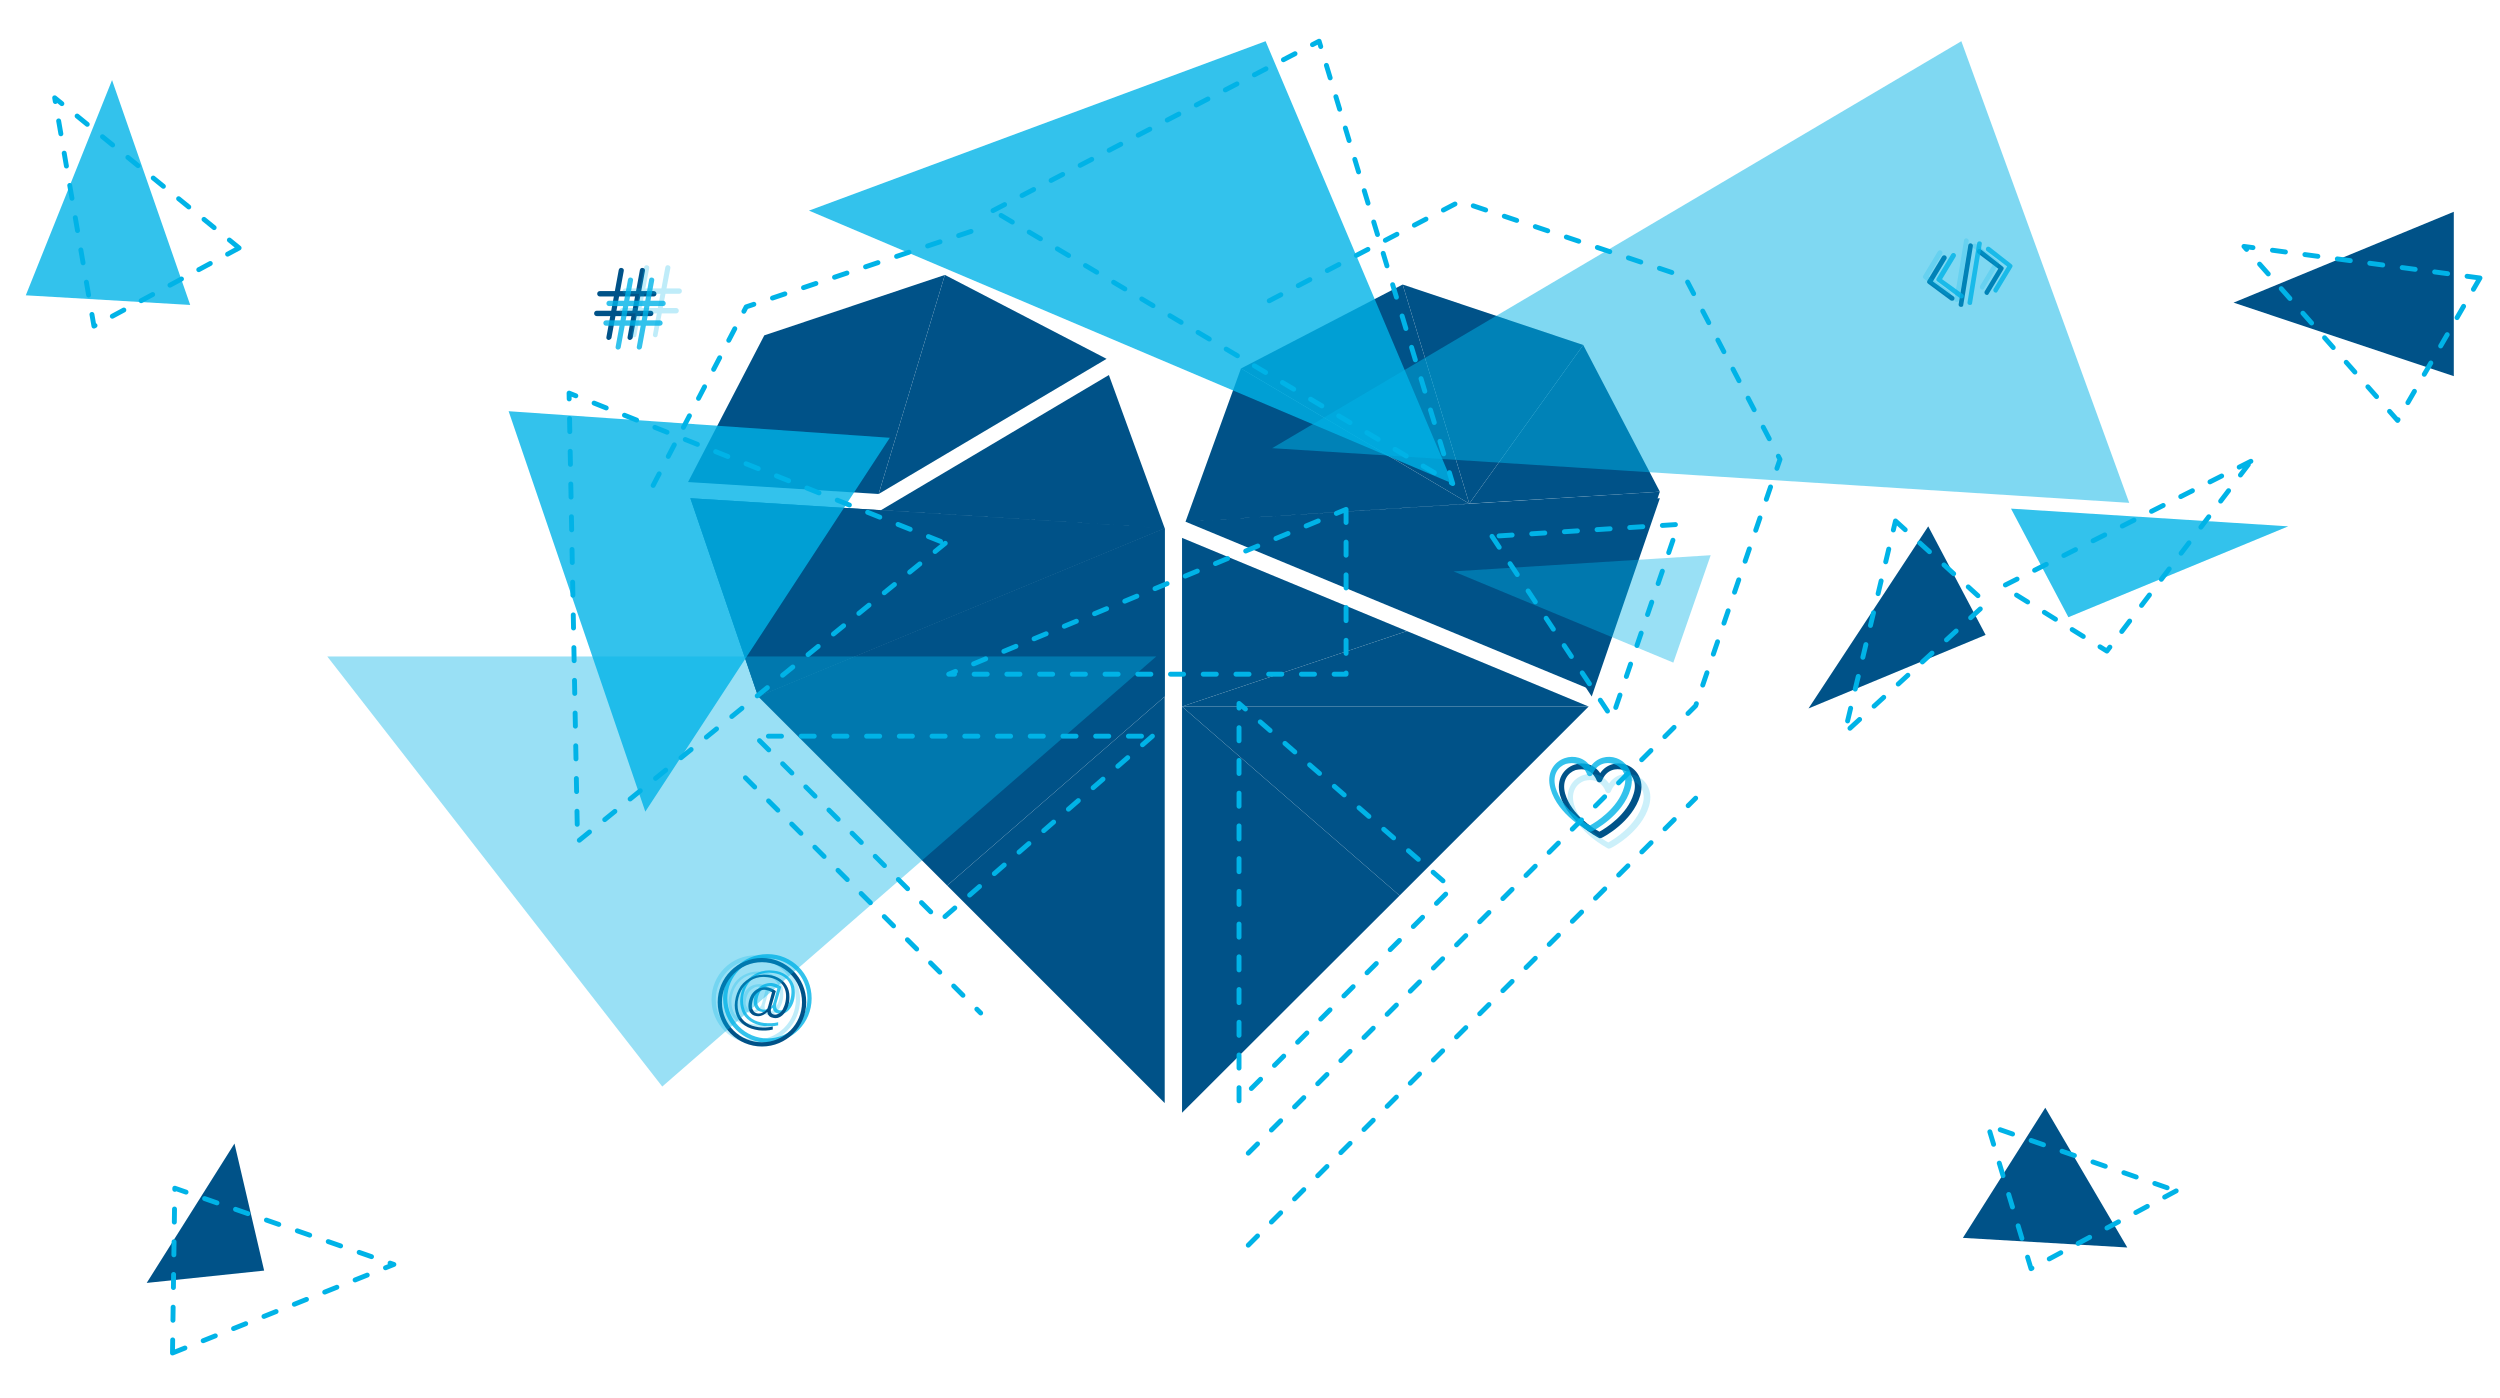<svg id="Layer_1" xmlns="http://www.w3.org/2000/svg" viewBox="0 0 649.3 363.1"><style>.st0{fill:#005288}.st1{opacity:.8}.st2{fill:#00b3e7}.st3{opacity:.2}.st4{opacity:.25}.st5,.st6{opacity:.4;fill:#00b3e7}.st6{opacity:.8}.st7{fill:none;stroke:#00b3e7;stroke-width:1.275;stroke-linecap:round;stroke-linejoin:round;stroke-miterlimit:10;stroke-dasharray:3.4,5.1}</style><path class="st0" d="M431.1 127.7l-123.2 7.8 105.5 43.7zm-108.8-32l59.3 35.1-73.7 4.7z"/><path class="st0" d="M411.2 89.6l-29.6 41.2 49.5-3.1z"/><path class="st0" d="M364.3 73.9l17.3 56.9 29.6-41.2z"/><path class="st0" d="M322.3 95.7l42-21.8 17.3 56.9zm59.3 36.8l31.8 48.4 17.7-51.5zm-74.6 51l56.5 49.1 49.1-49.1z"/><path class="st0" d="M307 289V183.5l56.5 49.1zm0-105.5l58.4-19.6 47.2 19.6z"/><path class="st0" d="M307 139.7v43.8l58.4-19.6zm-127.7-10.3l123.2 7.8-105.6 43.7zm108.7-32l-59.2 35.1 73.7 4.7zm-89.5-10.3l29.7 41.2-49.5-3.1zm46.9-15.7l-17.2 56.9-29.7-41.2z"/><path class="st0" d="M287.4 93.2l-42-21.8-17.2 56.9zm-58.6 39.3l-31.9 48.4-17.6-51.5zm73.7 4.7v43.7H196.9zm0 43.7L246 230l-49.1-49.1z"/><path class="st0" d="M302.5 286.5V180.9L246 230zm0-105.6L244 161.4l-47.1 19.5zm0-43.7v43.7L244 161.4z"/><path class="st0" d="M228.8 132.5l15.2 28.9-47.1 19.5z"/><path class="st0" d="M302.5 137.2l-73.7-4.7 15.2 28.9zM502 73.1l3.5-5.8c.2-.3.1-.7-.2-.9-.3-.2-.7-.1-.9.2l-3.8 6.3c-.2.3-.1.6.2.8l5.8 4.3c.1.1.3.1.5.1s.3-.1.4-.2c.2-.3.2-.7-.1-.9l-5.4-3.9zm12.5-8.3c-.3-.2-.7-.2-.9.1-.2.3-.2.7.1.9l5.3 4-3.5 5.8c-.2.3-.1.7.2.9.1.1.3.1.4.1.2 0 .3-.1.4-.3l3.8-6.3c.2-.3.1-.6-.2-.8l-5.6-4.4zm-2.6-1.6c-.3-.1-.7.2-.7.5L508.7 79c-.1.3.2.7.5.7h.2c.3 0 .5-.2.5-.5l2.5-15.3c.1-.3-.2-.6-.5-.7z"/><g class="st1"><path class="st2" d="M504.4 72.5l3.5-5.8c.2-.3.1-.7-.2-.9-.3-.2-.7-.1-.9.2l-3.8 6.3c-.2.3-.1.6.2.8l5.8 4.3c.1.1.3.1.5.1s.3-.1.4-.2c.2-.3.2-.7-.1-.9l-5.4-3.9zm12.4-8.3c-.3-.2-.7-.2-.9.1-.2.3-.2.7.1.9l5.3 4-3.5 5.8c-.2.3-.1.7.2.9.1.1.3.1.4.1.2 0 .3-.1.4-.3l3.8-6.3c.2-.3.1-.6-.2-.8l-5.6-4.4zm-2.6-1.5c-.3-.1-.7.2-.7.5L511 78.5c-.1.3.2.7.5.7h.2c.3 0 .5-.2.5-.5l2.5-15.3c.1-.3-.1-.7-.5-.7z"/></g><g class="st3"><path class="st2" d="M500.9 71.8l3.5-5.8c.2-.3.1-.7-.2-.9-.3-.2-.7-.1-.9.2l-3.8 6.3c-.2.3-.1.6.2.8l5.8 4.3c.1.1.3.1.5.1s.3-.1.4-.2c.2-.3.2-.7-.1-.9l-5.4-3.9zm12.4-8.4c-.3-.2-.7-.2-.9.1-.2.3-.2.7.1.9l5.3 4-3.5 5.8c-.2.3-.1.7.2.9.1.1.3.1.4.1.2 0 .3-.1.4-.3l3.8-6.3c.2-.3.1-.6-.2-.8l-5.6-4.4zm-2.5-1.5c-.3-.1-.7.2-.7.5l-2.5 15.3c-.1.3.2.7.5.7h.2c.3 0 .5-.2.5-.5l2.5-15.3c.1-.3-.2-.6-.5-.7z"/></g><g class="st4"><path class="st2" d="M196.3 271.1c-6.3 0-11.5-5.1-11.5-11.5s5.1-11.5 11.5-11.5c6.3 0 11.5 5.1 11.5 11.5s-5.2 11.5-11.5 11.5zm0-21.9c-5.8 0-10.4 4.7-10.4 10.4 0 5.8 4.7 10.4 10.4 10.4 5.8 0 10.4-4.7 10.4-10.4s-4.6-10.4-10.4-10.4z"/><path class="st2" d="M199.1 266.6c-1.2.3-2.4.3-3.6.2-1.4-.2-2.7-.6-3.7-1.3-1-.7-1.7-1.5-2.1-2.6-.4-1.1-.6-2.3-.4-3.6.2-1.5.7-2.8 1.5-4 .8-1.1 1.9-1.9 3.1-2.4 1.2-.5 2.6-.7 4-.5 1.3.1 2.3.5 3.2 1.1.9.6 1.5 1.4 1.9 2.3.4.9.5 2 .4 3.2-.1 1-.4 1.9-.8 2.6-.4.7-.9 1.3-1.4 1.6-.6.4-1.2.5-1.8.4-.5-.1-.9-.2-1.2-.5-.3-.3-.5-.7-.5-1.1-.4.4-.8.7-1.3.9-.5.2-1 .3-1.5.2-.8-.1-1.3-.4-1.7-1-.4-.6-.5-1.3-.4-2.2.1-.9.4-1.7.8-2.4.5-.7 1-1.2 1.7-1.5.7-.3 1.4-.4 2.1-.4.9.1 1.7.4 2.5 1l-1.2 4.1c-.1.2-.1.4-.1.6-.1.9.2 1.3.9 1.4.5.1.9-.1 1.4-.4.4-.3.8-.8 1-1.4.3-.6.5-1.3.6-2.1.2-1.6-.1-2.9-1-4-.9-1-2.1-1.6-3.8-1.8-1.4-.2-2.6 0-3.7.5s-2 1.3-2.7 2.3c-.7 1-1.1 2.2-1.3 3.5-.1 1.2 0 2.3.4 3.3.4.9 1 1.7 1.9 2.3.9.6 1.9.9 3.2 1.1 1.2.1 2.4.1 3.6-.2v.8zm-4-4.2c.5.1 1 0 1.5-.3.5-.2.9-.6 1.2-1.1 0-.1 0-.3.1-.4l1-3.7c-.5-.3-1.1-.5-1.6-.6-.6-.1-1.2 0-1.7.4-.5.3-1 .7-1.3 1.3-.3.6-.5 1.2-.6 2-.1.7 0 1.2.3 1.6.2.6.6.8 1.1.8z"/></g><g class="st1"><path class="st2" d="M199.3 270.8c-6.3 0-11.5-5.1-11.5-11.5 0-6.3 5.1-11.5 11.5-11.5s11.5 5.1 11.5 11.5-5.1 11.5-11.5 11.5zm0-21.9c-5.8 0-10.4 4.7-10.4 10.4s4.7 10.4 10.4 10.4c5.8 0 10.4-4.7 10.4-10.4s-4.6-10.4-10.4-10.4z"/><path class="st2" d="M202.1 266.3c-1.2.3-2.4.3-3.6.2-1.4-.2-2.7-.6-3.7-1.3-1-.7-1.7-1.5-2.1-2.6-.4-1.1-.6-2.3-.4-3.6.2-1.5.7-2.8 1.5-4 .8-1.1 1.9-1.9 3.1-2.4s2.6-.7 4-.5c1.3.1 2.3.5 3.2 1.1.9.6 1.5 1.4 1.9 2.3.4.9.5 2 .4 3.2-.1 1-.4 1.9-.8 2.6-.4.7-.9 1.3-1.4 1.6-.6.4-1.2.5-1.8.4-.5-.1-.9-.2-1.2-.5-.3-.3-.5-.7-.5-1.1-.4.4-.8.7-1.3.9-.5.2-1 .3-1.5.2-.8-.1-1.3-.4-1.7-1-.4-.6-.5-1.3-.4-2.2.1-.9.4-1.7.8-2.4.5-.7 1-1.2 1.7-1.5.7-.3 1.4-.4 2.1-.4.9.1 1.7.4 2.5 1l-1.2 4.1c-.1.2-.1.4-.1.6-.1.9.2 1.3.9 1.4.5.1.9-.1 1.4-.4.4-.3.8-.8 1-1.4.3-.6.5-1.3.6-2.1.2-1.6-.1-2.9-1-4-.9-1-2.1-1.6-3.8-1.8-1.4-.2-2.6 0-3.7.5s-2 1.3-2.7 2.3c-.7 1-1.1 2.2-1.3 3.5-.1 1.2 0 2.3.4 3.3.4.9 1 1.7 1.9 2.3.9.6 1.9.9 3.2 1.1 1.2.1 2.4.1 3.6-.2v.8zm-4-4.1c.5.1 1 0 1.5-.3.5-.2.9-.6 1.2-1.1 0-.1 0-.3.1-.4l1-3.7c-.5-.3-1.1-.5-1.6-.6-.6-.1-1.2 0-1.7.4-.5.3-1 .7-1.3 1.3-.3.6-.5 1.2-.6 2-.1.7 0 1.2.3 1.6.2.5.6.7 1.1.8z"/></g><path class="st0" d="M197.9 271.8c-6.3 0-11.5-5.1-11.5-11.5 0-6.3 5.1-11.5 11.5-11.5 6.3 0 11.5 5.1 11.5 11.5s-5.2 11.5-11.5 11.5zm0-21.9c-5.8 0-10.4 4.7-10.4 10.4 0 5.8 4.7 10.4 10.4 10.4 5.8 0 10.4-4.7 10.4-10.4s-4.6-10.4-10.4-10.4z"/><path class="st0" d="M200.7 267.4c-1.2.3-2.4.3-3.6.2-1.4-.2-2.7-.6-3.7-1.3-1-.7-1.7-1.5-2.1-2.6-.4-1.1-.6-2.3-.4-3.6.2-1.5.7-2.8 1.5-4 .8-1.1 1.9-1.9 3.1-2.4 1.2-.5 2.6-.7 4-.5 1.3.1 2.3.5 3.2 1.1.9.6 1.5 1.4 1.9 2.3.4.9.5 2 .4 3.2-.1 1-.4 1.9-.8 2.6-.4.7-.9 1.3-1.4 1.6-.6.4-1.2.5-1.8.4-.5-.1-.9-.2-1.2-.5-.3-.3-.5-.7-.5-1.1-.4.4-.8.7-1.3.9-.5.2-1 .3-1.5.2-.8-.1-1.3-.4-1.7-1-.4-.6-.5-1.3-.4-2.2.1-.9.4-1.7.8-2.4.5-.7 1-1.2 1.7-1.5.7-.3 1.4-.4 2.1-.4.9.1 1.7.4 2.5 1l-1.2 4.1c-.1.2-.1.4-.1.6-.1.9.2 1.3.9 1.4.5.1.9-.1 1.4-.4.4-.3.8-.8 1-1.4.3-.6.5-1.3.6-2.1.2-1.6-.1-2.9-1-4-.9-1-2.1-1.6-3.8-1.8-1.4-.2-2.6 0-3.7.5s-2 1.3-2.7 2.3c-.7 1-1.1 2.2-1.3 3.5-.1 1.2 0 2.3.4 3.3.4.9 1 1.7 1.9 2.3.9.6 1.9.9 3.2 1.1 1.2.1 2.4.1 3.6-.2v.8zm-4-4.2c.5.1 1 0 1.5-.3.5-.2.9-.6 1.2-1.1 0-.1 0-.3.1-.4l1-3.7c-.5-.3-1.1-.5-1.6-.6-.6-.1-1.2 0-1.7.4-.5.3-1 .7-1.3 1.3-.3.6-.5 1.2-.6 2-.1.7 0 1.2.3 1.6.2.5.6.7 1.1.8zM158.1 88.3h-.1c-.4-.1-.6-.4-.5-.8l3.2-17.4c.1-.4.4-.6.8-.5.4.1.6.4.5.8l-3.2 17.4c-.1.2-.4.5-.7.5zm5.5 0h-.1c-.4-.1-.6-.4-.5-.8l3.2-17.4c.1-.4.4-.6.8-.5.4.1.6.4.5.8l-3.2 17.4c-.1.2-.4.5-.7.5z"/><path class="st0" d="M169.8 77h-14c-.4 0-.7-.3-.7-.7 0-.4.3-.7.7-.7h14c.4 0 .7.3.7.7 0 .4-.3.7-.7.7zm-.8 5.1h-14c-.4 0-.7-.3-.7-.7 0-.4.3-.7.7-.7h14c.4 0 .7.3.7.7 0 .4-.3.7-.7.7z"/><g class="st1"><path class="st2" d="M160.5 90.8h-.1c-.4-.1-.6-.4-.5-.8l3.2-17.4c.1-.4.4-.6.8-.5.4.1.6.4.5.8l-3.2 17.4c-.1.3-.4.5-.7.5zm5.5 0h-.1c-.4-.1-.6-.4-.5-.8l3.2-17.4c.1-.4.4-.6.8-.5.4.1.6.4.5.8l-3.2 17.4c-.1.3-.4.5-.7.5z"/><path class="st2" d="M172.2 79.5h-14c-.4 0-.7-.3-.7-.7 0-.4.3-.7.7-.7h14c.4 0 .7.3.7.7 0 .4-.3.7-.7.7zm-.8 5.1h-14c-.4 0-.7-.3-.7-.7 0-.4.3-.7.7-.7h14c.4 0 .7.3.7.7 0 .4-.3.7-.7.7z"/></g><g class="st4"><path class="st2" d="M164.7 87.6h-.1c-.4-.1-.6-.4-.5-.8l3.2-17.4c.1-.4.4-.6.8-.5.4.1.6.4.5.8L165.3 87c0 .4-.3.6-.6.6zm5.5 0h-.1c-.4-.1-.6-.4-.5-.8l3.2-17.4c.1-.4.4-.6.8-.5.4.1.6.4.5.8L170.8 87c0 .4-.3.6-.6.6z"/><path class="st2" d="M176.4 76.3h-14c-.4 0-.7-.3-.7-.7 0-.4.3-.7.7-.7h14c.4 0 .7.3.7.7 0 .4-.3.7-.7.7zm-.8 5.1h-14c-.4 0-.7-.3-.7-.7 0-.4.3-.7.7-.7h14c.4 0 .7.3.7.7 0 .4-.3.7-.7.7z"/></g><path class="st5" d="M300.3 170.5L172 282.2 85 170.5z"/><path class="st0" d="M415.5 217.7c-.1 0-.2 0-.3-.1-.3-.2-8-4.1-10-11-1.2-4.2 1-7.1 3.7-8 2.3-.8 5.1-.2 6.7 2.2 1.6-2.4 4.5-3 6.7-2.2 2.6.9 4.9 3.8 3.7 8-2 6.9-9.7 10.9-10 11-.3.1-.4.1-.5.1zm-4.8-17.9c-.5 0-1 .1-1.5.2-2 .7-3.6 2.8-2.7 6.1 1.6 5.5 7.4 9.1 8.9 9.9 1.5-.8 7.3-4.4 8.9-9.9 1-3.2-.6-5.4-2.7-6.1-1.9-.6-4.4-.1-5.5 2.7-.1.3-.4.5-.7.5-.3 0-.6-.2-.7-.5-.8-2-2.4-2.9-4-2.9z"/><g class="st1"><path class="st2" d="M413 216c-.1 0-.2 0-.3-.1-.3-.2-8-4.1-10-11-1.2-4.2 1-7.1 3.7-8 2.3-.8 5.1-.2 6.7 2.2 1.6-2.4 4.5-3 6.7-2.2 2.6.9 4.9 3.8 3.7 8-2 6.9-9.7 10.9-10 11-.3.1-.4.1-.5.1zm-4.8-17.8c-.5 0-1 .1-1.5.2-2 .7-3.6 2.8-2.7 6.1 1.6 5.5 7.4 9.1 8.9 9.9 1.5-.8 7.3-4.4 8.9-9.9 1-3.2-.6-5.4-2.7-6.1-1.9-.6-4.4-.1-5.5 2.7-.1.3-.4.5-.7.5s-.6-.2-.7-.5c-.8-2.1-2.4-2.9-4-2.9z"/></g><g class="st3"><path class="st2" d="M417.8 220.4c-.1 0-.2 0-.3-.1-.3-.2-8-4.1-10-11-1.2-4.2 1-7.1 3.7-8 2.3-.8 5.1-.2 6.7 2.2 1.6-2.4 4.5-3 6.7-2.2 2.6.9 4.9 3.8 3.7 8-2 6.9-9.7 10.9-10 11-.3.1-.4.1-.5.1zm-4.8-17.8c-.5 0-1 .1-1.5.2-2 .7-3.6 2.8-2.7 6.1 1.6 5.5 7.4 9.1 8.9 9.9 1.5-.8 7.3-4.4 8.9-9.9 1-3.2-.6-5.4-2.7-6.1-1.9-.6-4.4-.1-5.5 2.7-.1.3-.4.5-.7.5-.3 0-.6-.2-.7-.5-.8-2.1-2.4-2.9-4-2.9z"/></g><path class="st6" d="M210.1 54.7l118.6-44 48.6 114.9z"/><path class="st7" d="M257.9 54.7l84.7-44 34.7 114.9z"/><path opacity=".5" fill="#00b3e7" d="M509.4 10.7l-179 105.7L553 130.6z"/><path class="st7" d="M387.5 139.3l31.2 47.2 17.2-50.3z"/><path class="st0" d="M500.8 136.7l14.9 28.2-46 19.1z"/><path class="st6" d="M594.3 136.7l-72-4.6 14.9 28.2zm-363.2-23l-63.5 97.1-35.5-104z"/><path class="st7" d="M245.5 141.1L150 218.6l-2.2-116.5zm76.3 144.8V182.7l55.2 48zm170.5-150.6l23.6 21.4-36.8 33.7z"/><path class="st5" d="M377.5 148.4l66.8-4.2-9.7 27.9z"/><path class="st0" d="M637.3 55v42.7l-57.2-19.1z"/><path class="st7" d="M644.1 72.2l-21.4 37L582.8 64z"/><path class="st6" d="M49.4 79.2L6.7 76.7l22.4-55.9z"/><path class="st7" d="M62.1 64.4L24.4 84.7 14.2 25.4z"/><path class="st0" d="M38.1 333.2L60.9 297l7.7 33z"/><path class="st7" d="M44.8 351.4l.6-42.8 56.9 19.8z"/><path class="st0" d="M552.5 324l-42.7-2.5 21.4-33.8z"/><path class="st7" d="M565.2 309.3l-37.7 20.2-11.2-37.2zm19.4-189.5l-64.5 32.5 27.1 16.8zm-285.3 71.4l-55.2 48-48-48zm50.3-58.9v42.8H246.4zm-156 69.7l61.1 61.1m-2.5-203l-58.4 19.6-24.7 47.4"/><path class="st7" d="M324.2 299.5l55-55 61.2-61.2 21.9-64-24.7-47.4-58.4-19.6L327 79.5m-2.8 243.9l55-55 61.2-61.1"/></svg>